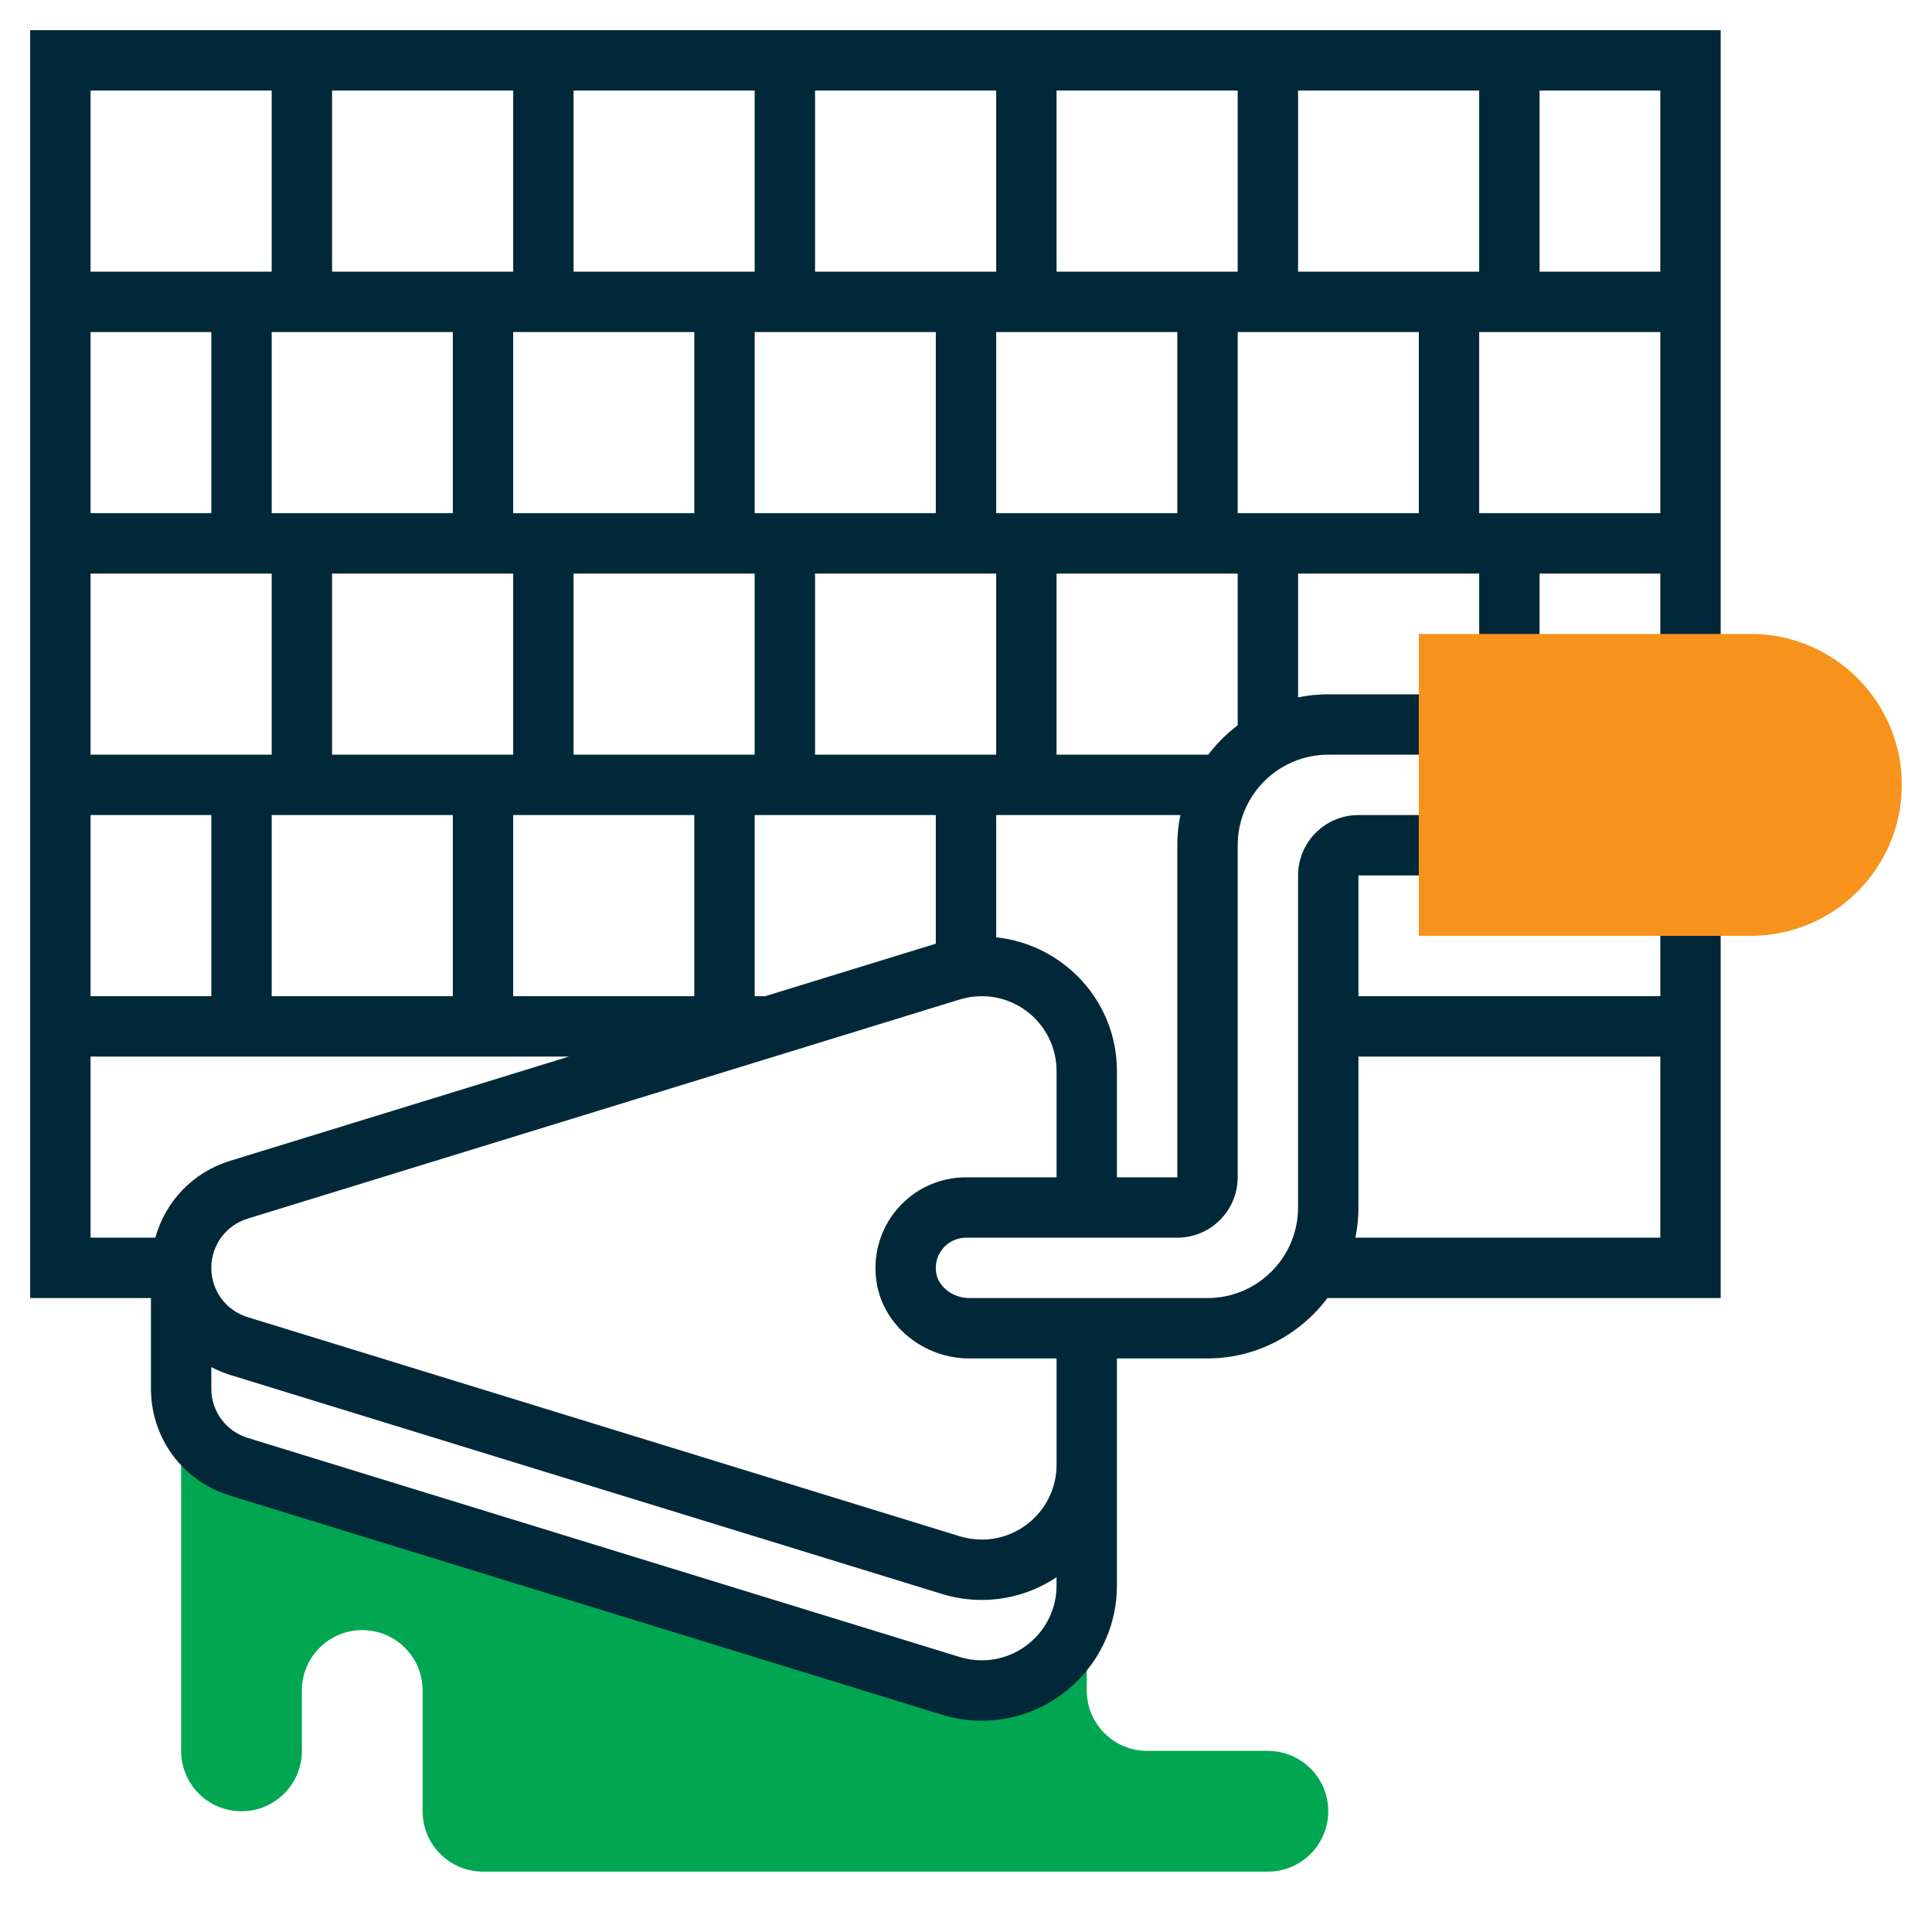 <svg width="128" height="128" viewBox="0 0 128 128" fill="none" xmlns="http://www.w3.org/2000/svg">
<path d="M84 116H76C73.79 116 72 114.21 72 112V105.046C72 108.886 68.886 112 65.046 112C64.352 112 63.664 111.896 63 111.692L15.824 97.176C13.55 96.478 12 94.378 12 92V116C12 118.21 13.79 120 16 120C18.21 120 20 118.21 20 116V112C20 109.79 21.79 108 24 108C26.21 108 28 109.79 28 112V120C28 122.21 29.79 124 32 124H84C86.21 124 88 122.21 88 120C88 117.79 86.21 116 84 116Z" fill="#00A651"/>
<path d="M114 44V2H2V86H10V92C10 95.276 12.104 98.124 15.234 99.088L62.414 113.606C63.27 113.868 64.154 114 65.044 114C69.982 114 74 109.982 74 105.044V97.044V94V90H80C83.254 90 86.122 88.414 87.948 86H114V60H110V66H90V58H96V54H90C87.794 54 86 55.794 86 58V80C86 83.308 83.308 86 80 86H64.226C63.146 86 62.182 85.276 62.028 84.352C61.928 83.748 62.086 83.166 62.474 82.71C62.858 82.258 63.412 82 64 82H78C80.206 82 82 80.206 82 78V56C82 52.692 84.692 50 88 50H96V46H88C87.316 46 86.646 46.07 86 46.202V38H98V44H102V38H110V44H114ZM110 70V82H89.798C89.93 81.354 90 80.684 90 80V70H110ZM110 18H102V6H110V18ZM62 62.522L50.696 66H50V54H62V62.522ZM82 18H70V6H82V18ZM86 6H98V18H86V6ZM50 34V22H62V34H50ZM38 50V38H50V50H38ZM34 34V22H46V34H34ZM30 34H18V22H30V34ZM34 38V50H22V38H34ZM66 18H54V6H66V18ZM50 18H38V6H50V18ZM34 18H22V6H34V18ZM14 34H6V22H14V34ZM18 38V50H6V38H18ZM14 54V66H6V54H14ZM18 54H30V66H18V54ZM34 54H46V66H34V54ZM54 50V38H66V50H54ZM66 34V22H78V34H66ZM82 22H94V34H82V22ZM18 6V18H6V6H18ZM6 70H37.696L15.234 76.912C12.766 77.672 10.954 79.612 10.29 82H6V70ZM65.044 110C64.55 110 64.06 109.926 63.586 109.782L16.41 95.264C14.968 94.82 14 93.508 14 92V90.574C14.392 90.776 14.8 90.954 15.234 91.088L62.414 105.606C63.27 105.868 64.154 106 65.044 106C66.876 106 68.578 105.442 70 104.494V105.044C70 107.778 67.778 110 65.044 110ZM59.424 80.124C58.282 81.47 57.794 83.248 58.084 85.004C58.552 87.852 61.194 90 64.226 90H70V94V97.044C70 99.778 67.778 102 65.044 102C64.55 102 64.06 101.926 63.586 101.782L16.41 87.264C14.968 86.82 14 85.508 14 84C14 82.492 14.968 81.18 16.41 80.736L63.586 66.218C64.06 66.074 64.55 66 65.044 66C67.778 66 70 68.222 70 70.956V78H64C62.236 78 60.568 78.774 59.424 80.124ZM78 78H74V70.956C74 66.346 70.484 62.582 66 62.098V54H78.202C78.07 54.646 78 55.316 78 56V78ZM82 48.052C81.262 48.61 80.61 49.264 80.052 50H70V38H82V48.052ZM98 34V22H110V34H98Z" fill="#002838"/>
<path d="M116 62H94V42H116C121.514 42 126 46.486 126 52C126 57.514 121.514 62 116 62Z" fill="#F7931D"/>
</svg>
